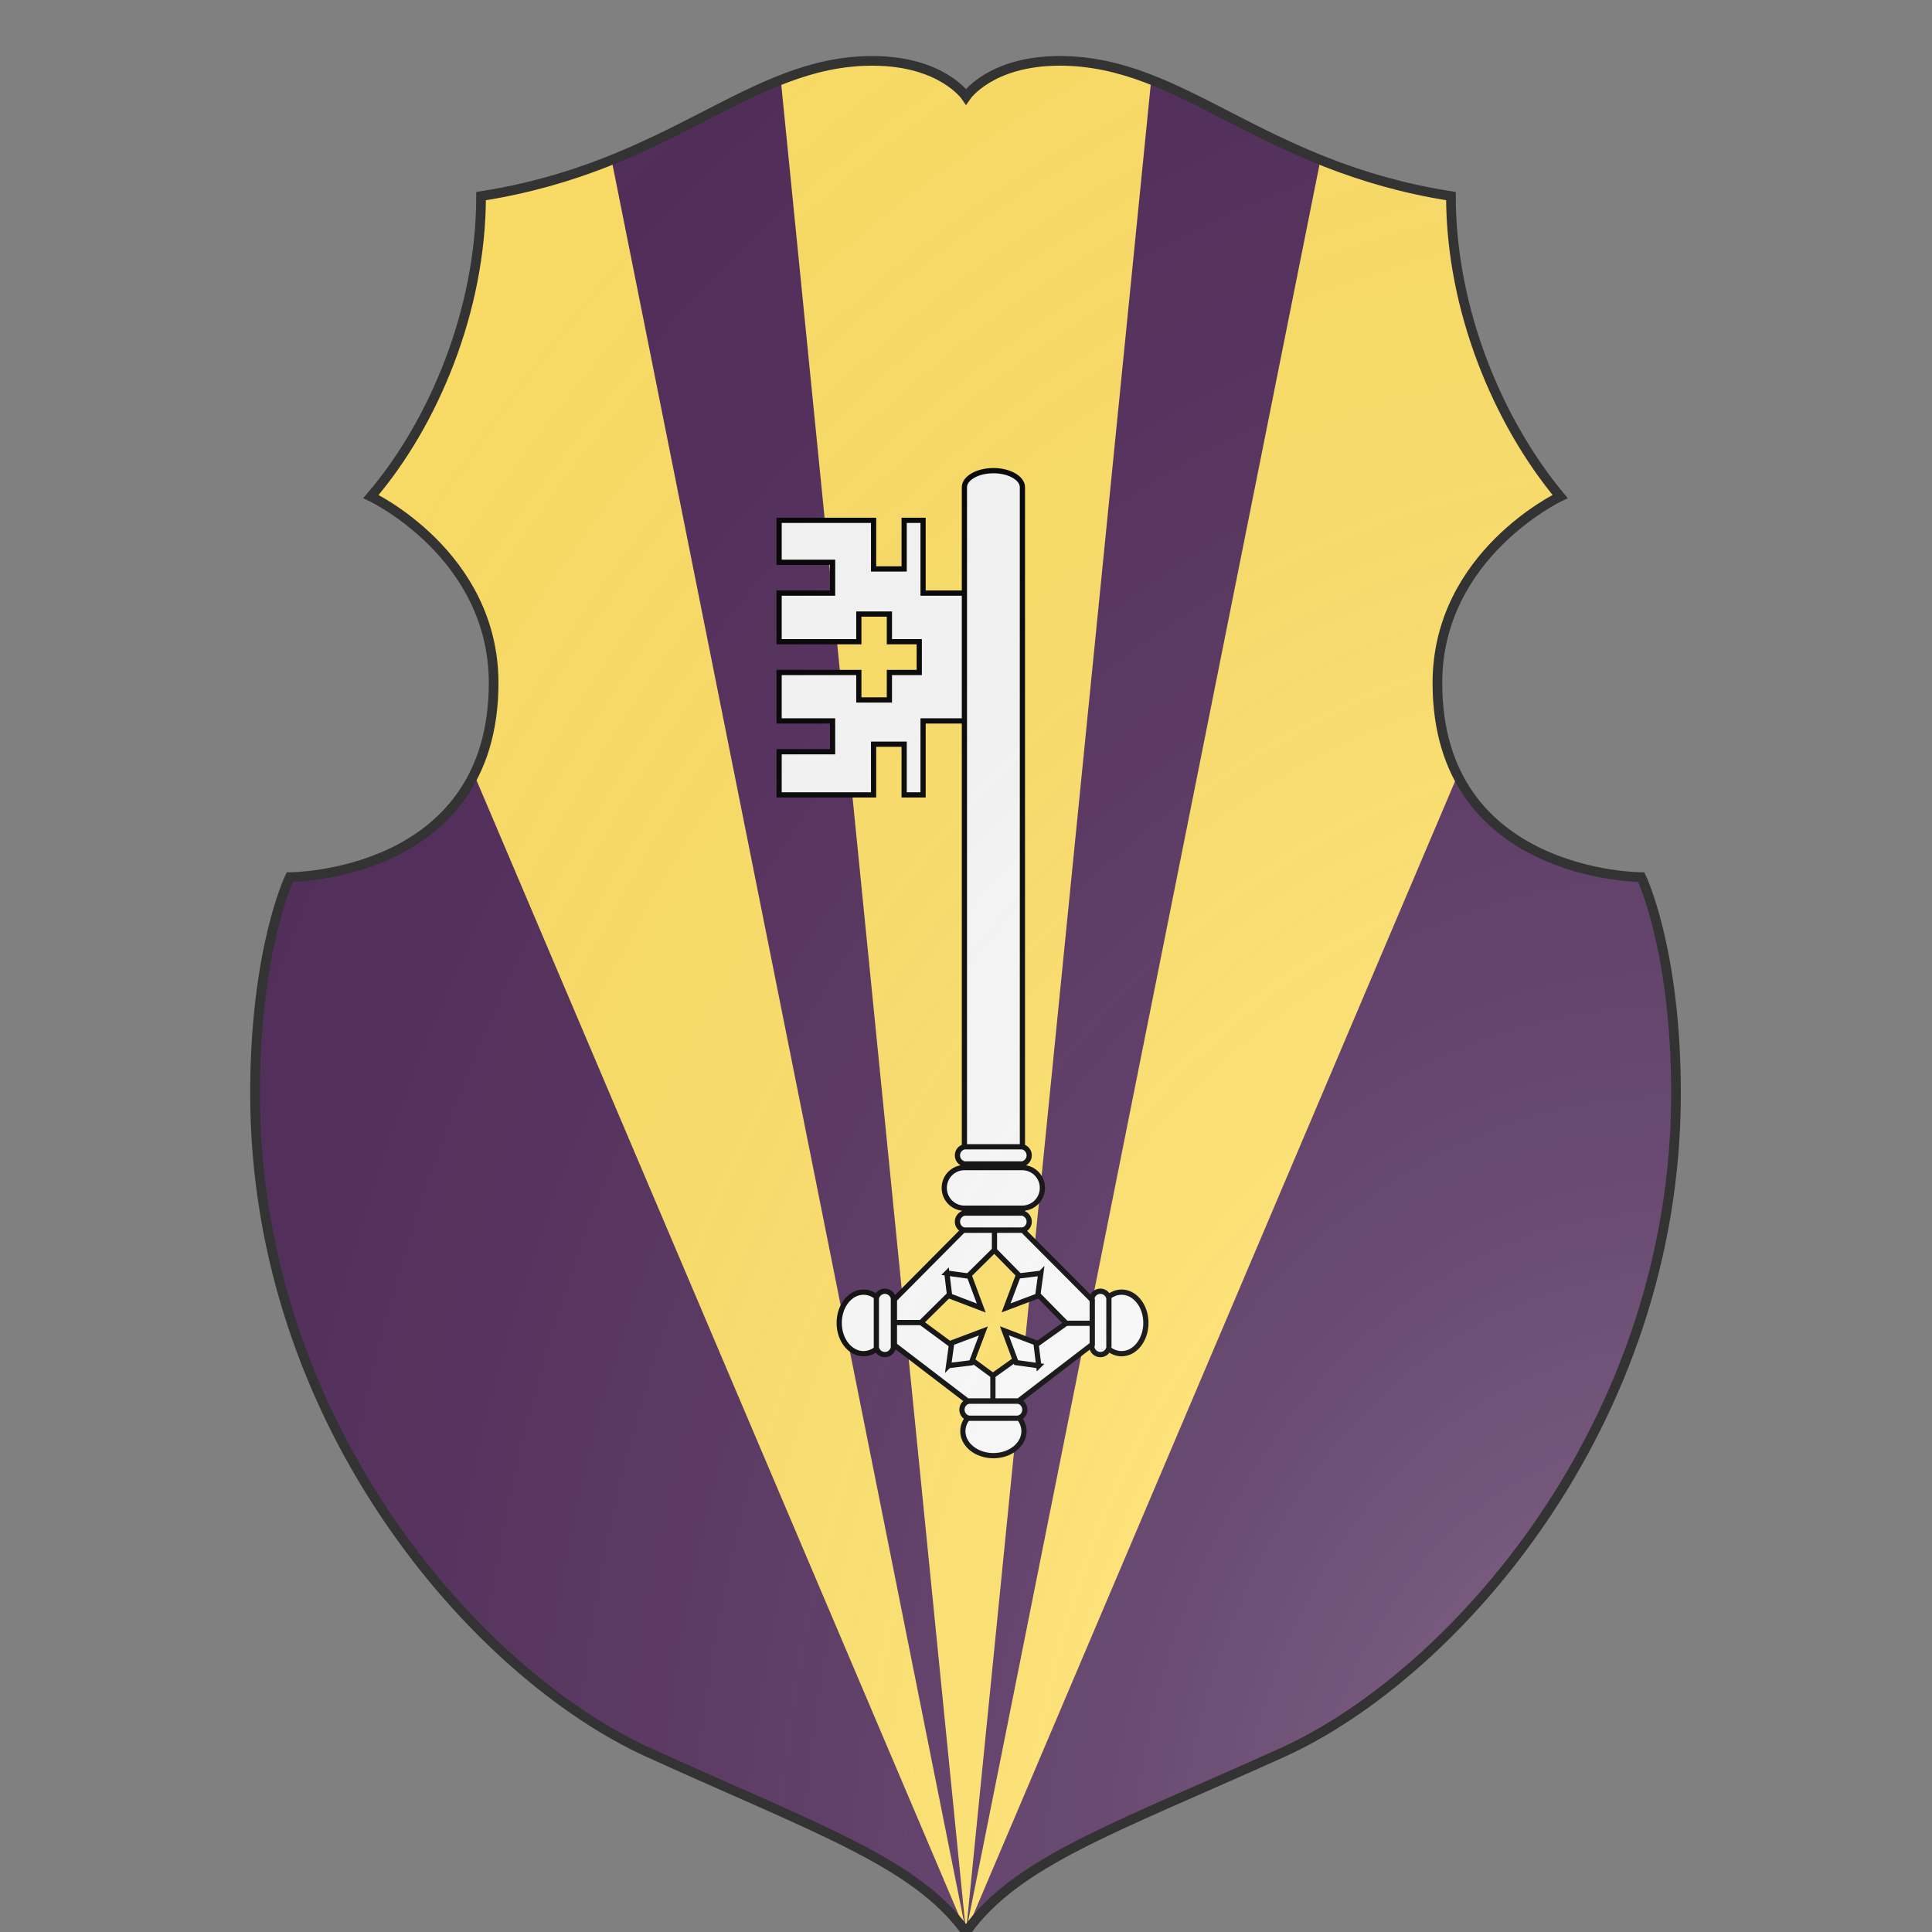 <svg xmlns="http://www.w3.org/2000/svg" id="burgCOA54" width="200" height="200" viewBox="0 0 200 200">
        <rect x="0" y="0" width="200" height="200" fill="#808080" stroke="none"/>
        <defs><clipPath id="polish_burgCOA54"><path d="m 90.3,6.3 c -12.7,0 -20.7,10.9 -40.5,14 0,11.8 -4.9,23.5 -11.4,31.1 0,0 12.7,6 12.7,19.3 C 51.1,90.8 30,90.8 30,90.8 c 0,0 -3.6,7.4 -3.6,22.4 0,34.3 23.1,60.2 40.7,68.2 17.6,8 27.7,11.4 32.9,18.6 5.2,-7.3 15.3,-10.7 32.8,-18.6 17.6,-8 40.7,-33.9 40.7,-68.2 0,-15 -3.6,-22.4 -3.6,-22.4 0,0 -21.1,0 -21.1,-20.1 0,-13.3 12.7,-19.3 12.7,-19.3 C 155.1,43.7 150.2,32.1 150.2,20.3 130.4,17.2 122.5,6.3 109.7,6.3 102.5,6.3 100,10 100,10 c 0,0 -2.5,-3.7 -9.7,-3.7 z"></path></clipPath><g id="key_burgCOA54" stroke-width="3" transform="matrix(.141 0 0 .142 148.22 37.9)">
    <path d="M-395.2 310.5h17.6v29h10.9v-42.3h46.4v-73.1h-46.4v-41.6h-10.9v27.8h-17.6v-27.8h-54.4v24h30.8v17.6h-30.8v27.8h45.9v-15.8h17.6v15.8h17.2v17.6h-17.2v15.7h-17.6v-15.7h-45.9v27.7h30.8v17.6h-30.8v24.7h54.4z"></path>
    <path d="M-342.9 585.6v-422c0-5.2 7.5-9.5 16.7-9.5s16.7 4.3 16.7 9.5v422h-33.4z"></path>
    <path d="M-342.9 550.5a5 5 0 010-9.8h33.3a5 5 0 010 9.8h-33.3zm0 37.9a5 5 0 010-9.8h33.3a5 5 0 010 9.8h-33.3zm0-12.6a11.6 11.6 0 010-23.2h33.3a11.6 11.6 0 010 23.2h-33.3z"></path>
    <ellipse cx="-326.2" cy="703.3" rx="17.6" ry="14"></ellipse>
    <path d="M-340.3 695.9a5 5 0 010-9.8h28.2a5 5 0 010 9.8h-28.2z"></path>
    <ellipse cx="-252.4" cy="641.4" rx="14" ry="17.6"></ellipse>
    <path d="M-259.7 655.5a5 5 0 01-9.8 0v-28.2a5 5 0 019.8 0v28.2z"></path>
    <ellipse cx="-401" cy="641.4" rx="14" ry="17.6"></ellipse>
    <path d="M-393.6 627.3a5 5 0 019.8 0v28.2a5 5 0 01-9.8 0v-28.2zm109.3 14.3l-42.2 29.9-41.4-30.3 42.2-41.4 41.4 41.8zm-25-53.2h-34.3l-39.6 39.6v26.1l42 31.9h29.5l42.4-32.3v-25.4l-40-39.9h0z"></path>
    <path d="M-300.1 665.9l-1.6-13.1-18.2-6.9 6.8 18.2 13 1.8zm-52.9-53l1.6 13.1 18.2 6.9-6.8-18.2-13-1.8zm1 52.9l13.1-1.6 6.9-18.2-18.2 6.8-1.8 13zm53.1-52.8l-13.1 1.6-6.9 18.2 18.2-6.8 1.8-13z"></path>
    <path d="M-284.3 641.6h14.7m-56.9 29.9v14.6m.9-86.3v-11.4m-42.2 52.8h-16"></path>
  </g><radialGradient id="backlight_burgCOA54" cx="100%" cy="100%" r="150%"><stop stop-color="#fff" stop-opacity=".3" offset="0"></stop><stop stop-color="#fff" stop-opacity=".15" offset=".25"></stop><stop stop-color="#000" stop-opacity="0" offset="1"></stop></radialGradient></defs>
        <g clip-path="url(#polish_burgCOA54)"><rect x="0" y="0" width="200" height="200" fill="#522d5b"></rect><g fill="#ffe066" stroke="none"><path d="M15,0 100,200 60,0Z M80,0 100,200 120,0Z M140,0 100,200 185,0Z"></path></g><g fill="#fafafa" stroke="#000"><use href="#key_burgCOA54" transform="translate(-27.5 -27.5) scale(1.275)"></use></g></g>
        <path d="m 90.3,6.3 c -12.7,0 -20.7,10.9 -40.5,14 0,11.8 -4.9,23.5 -11.4,31.1 0,0 12.7,6 12.7,19.3 C 51.1,90.8 30,90.8 30,90.8 c 0,0 -3.6,7.4 -3.6,22.4 0,34.3 23.1,60.2 40.7,68.2 17.6,8 27.7,11.4 32.9,18.6 5.2,-7.3 15.3,-10.7 32.8,-18.6 17.6,-8 40.7,-33.9 40.7,-68.2 0,-15 -3.6,-22.4 -3.6,-22.4 0,0 -21.1,0 -21.1,-20.1 0,-13.3 12.7,-19.3 12.7,-19.3 C 155.1,43.7 150.2,32.1 150.2,20.3 130.4,17.2 122.5,6.3 109.7,6.3 102.5,6.3 100,10 100,10 c 0,0 -2.5,-3.7 -9.7,-3.7 z" fill="url(#backlight_burgCOA54)" stroke="#333"></path></svg>